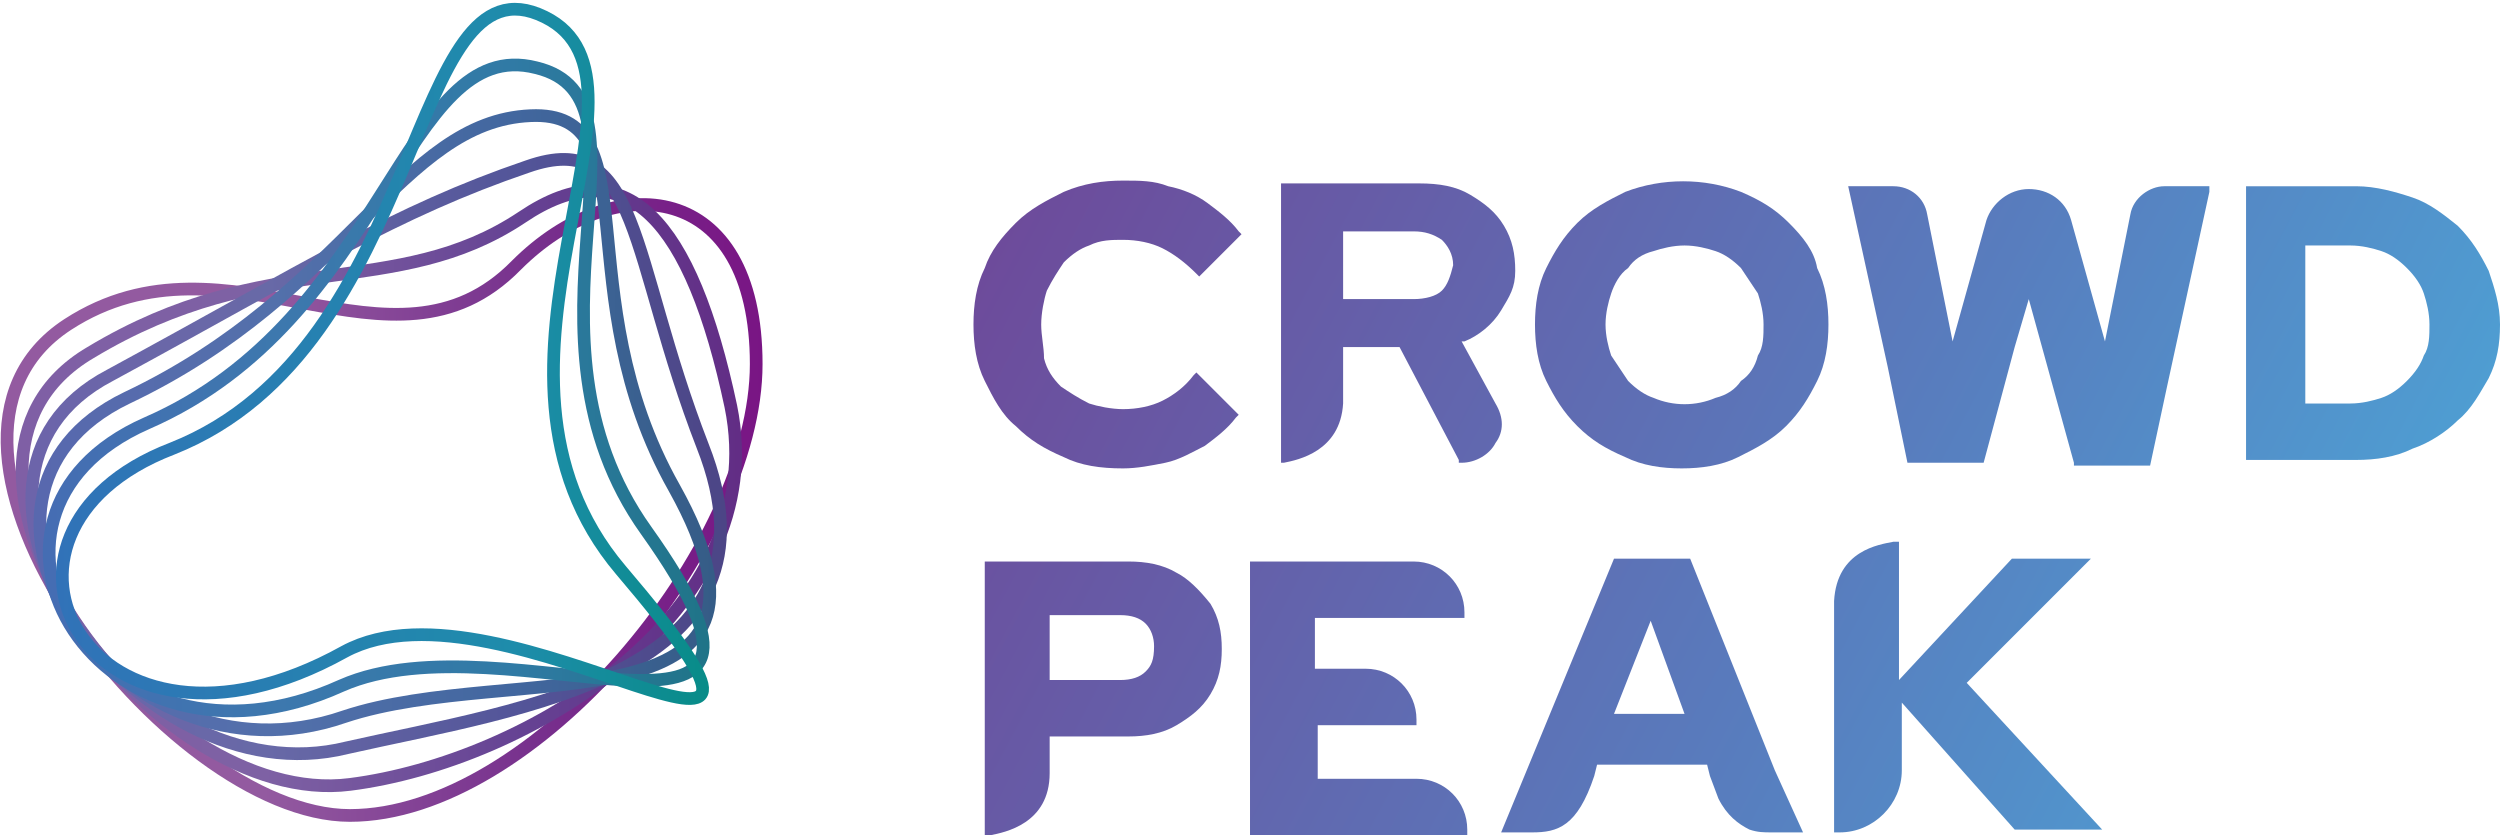 <?xml version="1.0" encoding="utf-8"?>
<!-- Generator: Adobe Illustrator 26.0.3, SVG Export Plug-In . SVG Version: 6.00 Build 0)  -->
<svg version="1.1" id="圖層_1" xmlns="http://www.w3.org/2000/svg" xmlns:xlink="http://www.w3.org/1999/xlink" x="0px" y="0px"
	 viewBox="0 0 88.6 29.6" style="enable-background:new 0 0 88.6 29.6;" xml:space="preserve">
<style type="text/css">
	.st0{fill:url(#SVGID_1_);}
	.st1{fill:url(#SVGID_00000018236515356243299240000013825434815242880391_);}
	.st2{fill:url(#SVGID_00000058584345201359395440000000580132043706659262_);}
	.st3{fill:url(#SVGID_00000009560740255221565710000010180251097290952872_);}
	.st4{fill:url(#SVGID_00000156576810058188627880000010289778734144331163_);}
	.st5{fill:url(#SVGID_00000031901970255047289890000011621542203369624235_);}
	.st6{fill:url(#SVGID_00000093857745537312867420000013039051651612331437_);}
	.st7{fill:url(#SVGID_00000127749619267004608000000009195705993168571780_);}
	.st8{fill:url(#SVGID_00000135689552501961181070000016912469198062296732_);}
	.st9{fill:none;stroke:url(#SVGID_00000121261293837273763330000008991663534210159295_);stroke-width:0.45;stroke-miterlimit:10;}
	.st10{fill:none;stroke:url(#SVGID_00000158736917464416735250000017766286552484488344_);stroke-width:0.45;stroke-miterlimit:10;}
	.st11{fill:none;stroke:url(#SVGID_00000045579950592652719800000008164538035691405703_);stroke-width:0.45;stroke-miterlimit:10;}
	.st12{fill:none;stroke:url(#SVGID_00000100342046502564929170000003056477975853535886_);stroke-width:0.45;stroke-miterlimit:10;}
	.st13{fill:none;stroke:url(#SVGID_00000004531982952897633450000018012147107473818037_);stroke-width:0.45;stroke-miterlimit:10;}
	.st14{fill:none;stroke:url(#SVGID_00000168836619904355023070000014400896820023785633_);stroke-width:0.45;stroke-miterlimit:10;}
</style>
<g>
	
		<linearGradient id="SVGID_1_" gradientUnits="userSpaceOnUse" x1="90.161" y1="612.579" x2="31.319" y2="581.501" gradientTransform="matrix(1 0 0 1 0 -565.258)">
		<stop  offset="0" style="stop-color:#45BEE6"/>
		<stop  offset="0.521" style="stop-color:#587DBE"/>
		<stop  offset="1" style="stop-color:#6D4B9B"/>
	</linearGradient>
	<path class="st0" d="M50.2,27.6h-3.5v-1.9h3.5v-0.2c0-1-0.8-1.8-1.8-1.8h-1.8v-1.8h5.3v-0.2c0-1-0.8-1.8-1.8-1.8h-5.8v9.7H52v-0.2
		C52,28.4,51.2,27.6,50.2,27.6z"/>
	
		<linearGradient id="SVGID_00000162352861934251069740000014994747838715752865_" gradientUnits="userSpaceOnUse" x1="95.028" y1="603.364" x2="36.186" y2="572.286" gradientTransform="matrix(1 0 0 1 0 -565.258)">
		<stop  offset="0" style="stop-color:#45BEE6"/>
		<stop  offset="0.521" style="stop-color:#587DBE"/>
		<stop  offset="1" style="stop-color:#6D4B9B"/>
	</linearGradient>
	<path style="fill:url(#SVGID_00000162352861934251069740000014994747838715752865_);" d="M74.1,19.8h-2.8l-4,4.3v-4.9h-0.2
		c-0.5,0.1-2,0.3-2.1,2.1v8.2h0.2c1.2,0,2.2-1,2.2-2.2v-2.4l4,4.5h3.1l-4.8-5.2L74.1,19.8z"/>
	
		<linearGradient id="SVGID_00000033340994447591851720000015277426911472178833_" gradientUnits="userSpaceOnUse" x1="88.088" y1="616.503" x2="29.247" y2="585.424" gradientTransform="matrix(1 0 0 1 0 -565.258)">
		<stop  offset="0" style="stop-color:#45BEE6"/>
		<stop  offset="0.521" style="stop-color:#587DBE"/>
		<stop  offset="1" style="stop-color:#6D4B9B"/>
	</linearGradient>
	<path style="fill:url(#SVGID_00000033340994447591851720000015277426911472178833_);" d="M41.7,20.3c-0.5-0.3-1.1-0.4-1.7-0.4h-5.1
		v9.7h0.2c0.5-0.1,2.1-0.4,2.1-2.2v-1.3H40c0.6,0,1.2-0.1,1.7-0.4s0.9-0.6,1.2-1.1s0.4-1,0.4-1.6s-0.1-1.1-0.4-1.6
		C42.5,20.9,42.1,20.5,41.7,20.3z M40.6,23.8c-0.2,0.2-0.5,0.3-0.9,0.3h-2.5v-2.3h2.5c0.4,0,0.7,0.1,0.9,0.3
		c0.2,0.2,0.3,0.5,0.3,0.8C40.9,23.4,40.8,23.6,40.6,23.8z"/>
	
		<linearGradient id="SVGID_00000079448450151259238270000002483158043280248767_" gradientUnits="userSpaceOnUse" x1="98.299" y1="597.171" x2="39.457" y2="566.092" gradientTransform="matrix(1 0 0 1 0 -565.258)">
		<stop  offset="0" style="stop-color:#45BEE6"/>
		<stop  offset="0.521" style="stop-color:#587DBE"/>
		<stop  offset="1" style="stop-color:#6D4B9B"/>
	</linearGradient>
	<path style="fill:url(#SVGID_00000079448450151259238270000002483158043280248767_);" d="M63.4,7.9c-0.5-0.5-1-0.8-1.7-1.1
		c-1.3-0.5-2.8-0.5-4.1,0c-0.6,0.3-1.2,0.6-1.7,1.1s-0.8,1-1.1,1.6s-0.4,1.3-0.4,2s0.1,1.4,0.4,2s0.6,1.1,1.1,1.6s1,0.8,1.7,1.1
		c0.6,0.3,1.3,0.4,2,0.4s1.4-0.1,2-0.4s1.2-0.6,1.7-1.1s0.8-1,1.1-1.6c0.3-0.6,0.4-1.3,0.4-2s-0.1-1.4-0.4-2
		C64.3,8.9,63.9,8.4,63.4,7.9z M62.3,12.6c-0.1,0.4-0.3,0.7-0.6,0.9c-0.2,0.3-0.5,0.5-0.9,0.6c-0.7,0.3-1.5,0.3-2.2,0
		c-0.3-0.1-0.6-0.3-0.9-0.6c-0.2-0.3-0.4-0.6-0.6-0.9c-0.1-0.3-0.2-0.7-0.2-1.1c0-0.4,0.1-0.8,0.2-1.1c0.1-0.3,0.3-0.7,0.6-0.9
		c0.2-0.3,0.5-0.5,0.9-0.6c0.3-0.1,0.7-0.2,1.1-0.2c0.4,0,0.8,0.1,1.1,0.2c0.3,0.1,0.6,0.3,0.9,0.6c0.2,0.3,0.4,0.6,0.6,0.9
		c0.1,0.3,0.2,0.7,0.2,1.1S62.5,12.3,62.3,12.6z"/>
	
		<linearGradient id="SVGID_00000029033099187254192350000015800971495581414027_" gradientUnits="userSpaceOnUse" x1="103.241" y1="587.814" x2="44.399" y2="556.736" gradientTransform="matrix(1 0 0 1 0 -565.258)">
		<stop  offset="0" style="stop-color:#45BEE6"/>
		<stop  offset="0.521" style="stop-color:#587DBE"/>
		<stop  offset="1" style="stop-color:#6D4B9B"/>
	</linearGradient>
	<path style="fill:url(#SVGID_00000029033099187254192350000015800971495581414027_);" d="M88.2,9.6C87.9,9,87.6,8.5,87.1,8
		c-0.5-0.4-1-0.8-1.6-1s-1.3-0.4-2-0.4h-3.9v9.7h3.9c0.7,0,1.4-0.1,2-0.4c0.6-0.2,1.2-0.6,1.6-1c0.5-0.4,0.8-1,1.1-1.5
		c0.3-0.6,0.4-1.2,0.4-1.9C88.6,10.8,88.4,10.2,88.2,9.6z M85.9,12.6c-0.1,0.3-0.3,0.6-0.6,0.9c-0.3,0.3-0.6,0.5-0.9,0.6
		s-0.7,0.2-1.1,0.2h-1.6V8.7h1.6c0.4,0,0.8,0.1,1.1,0.2C84.7,9,85,9.2,85.3,9.5s0.5,0.6,0.6,0.9c0.1,0.3,0.2,0.7,0.2,1.1
		S86.1,12.3,85.9,12.6z"/>
	
		<linearGradient id="SVGID_00000142152766238834524260000004981099799050061983_" gradientUnits="userSpaceOnUse" x1="95.86" y1="601.788" x2="37.018" y2="570.71" gradientTransform="matrix(1 0 0 1 0 -565.258)">
		<stop  offset="0" style="stop-color:#45BEE6"/>
		<stop  offset="0.521" style="stop-color:#587DBE"/>
		<stop  offset="1" style="stop-color:#6D4B9B"/>
	</linearGradient>
	<path style="fill:url(#SVGID_00000142152766238834524260000004981099799050061983_);" d="M53,14.3l-1.2-2.2h0.1
		c0.5-0.2,1-0.6,1.3-1.1s0.5-0.8,0.5-1.4c0-0.6-0.1-1.1-0.4-1.6c-0.3-0.5-0.7-0.8-1.2-1.1S51,6.5,50.3,6.5h-4.9v9.9h0.1
		c0.5-0.1,2-0.4,2.1-2.1v-2h2l2.1,4v0.1h0.1c0.5,0,1-0.3,1.2-0.7C53.3,15.3,53.3,14.8,53,14.3z M51.1,10.3L51.1,10.3
		c-0.2,0.2-0.6,0.3-1,0.3h-2.5V8.2h2.5c0.4,0,0.7,0.1,1,0.3c0.2,0.2,0.4,0.5,0.4,0.9C51.4,9.8,51.3,10.1,51.1,10.3z"/>
	
		<linearGradient id="SVGID_00000090255600509349600720000000002142567825180560_" gradientUnits="userSpaceOnUse" x1="93.987" y1="605.336" x2="35.145" y2="574.257" gradientTransform="matrix(1 0 0 1 0 -565.258)">
		<stop  offset="0" style="stop-color:#45BEE6"/>
		<stop  offset="0.521" style="stop-color:#587DBE"/>
		<stop  offset="1" style="stop-color:#6D4B9B"/>
	</linearGradient>
	<path style="fill:url(#SVGID_00000090255600509349600720000000002142567825180560_);" d="M37.7,9.3C38,9,38.3,8.8,38.6,8.7
		c0.4-0.2,0.8-0.2,1.2-0.2c0.5,0,1,0.1,1.4,0.3s0.8,0.5,1.2,0.9l0.1,0.1L44,8.3l-0.1-0.1c-0.3-0.4-0.7-0.7-1.1-1
		c-0.4-0.3-0.9-0.5-1.4-0.6c-0.5-0.2-1-0.2-1.6-0.2c-0.7,0-1.4,0.1-2.1,0.4c-0.6,0.3-1.2,0.6-1.7,1.1s-0.9,1-1.1,1.6
		c-0.3,0.6-0.4,1.3-0.4,2s0.1,1.4,0.4,2s0.6,1.2,1.1,1.6c0.5,0.5,1,0.8,1.7,1.1c0.6,0.3,1.3,0.4,2.1,0.4c0.5,0,1-0.1,1.5-0.2
		s1-0.4,1.4-0.6c0.4-0.3,0.8-0.6,1.1-1l0.1-0.1l-1.5-1.5l-0.1,0.1c-0.3,0.4-0.7,0.7-1.1,0.9s-0.9,0.3-1.4,0.3
		c-0.4,0-0.9-0.1-1.2-0.2c-0.4-0.2-0.7-0.4-1-0.6c-0.3-0.3-0.5-0.6-0.6-1c0-0.4-0.1-0.8-0.1-1.2s0.1-0.9,0.2-1.2
		C37.3,9.9,37.5,9.6,37.7,9.3z"/>
	
		<linearGradient id="SVGID_00000078043314361282568310000007121311772083894966_" gradientUnits="userSpaceOnUse" x1="92.192" y1="608.733" x2="33.35" y2="577.654" gradientTransform="matrix(1 0 0 1 0 -565.258)">
		<stop  offset="0" style="stop-color:#45BEE6"/>
		<stop  offset="0.521" style="stop-color:#587DBE"/>
		<stop  offset="1" style="stop-color:#6D4B9B"/>
	</linearGradient>
	<path style="fill:url(#SVGID_00000078043314361282568310000007121311772083894966_);" d="M62.9,27.3l-3-7.5h-2.7l-4,9.7h0.3
		c0.1,0,0.3,0,0.4,0c0.1,0,0.2,0,0.4,0c0.9,0,1.6-0.2,2.2-2l0.1-0.4h3.9l0.1,0.4l0,0l0.3,0.8l0,0c0.3,0.6,0.7,0.9,1.1,1.1
		c0.3,0.1,0.5,0.1,0.8,0.1c0.1,0,0.2,0,0.4,0c0.1,0,0.3,0,0.4,0h0.3L62.9,27.3L62.9,27.3z M57.2,25.3l1.3-3.3l1.2,3.3H57.2z"/>
	
		<linearGradient id="SVGID_00000094601987145571264680000004451380782762876308_" gradientUnits="userSpaceOnUse" x1="101.2" y1="591.679" x2="42.358" y2="560.6" gradientTransform="matrix(1 0 0 1 0 -565.258)">
		<stop  offset="0" style="stop-color:#45BEE6"/>
		<stop  offset="0.521" style="stop-color:#587DBE"/>
		<stop  offset="1" style="stop-color:#6D4B9B"/>
	</linearGradient>
	<path style="fill:url(#SVGID_00000094601987145571264680000004451380782762876308_);" d="M75.5,7.6l-0.9,4.5l-1.2-4.3
		c-0.2-0.7-0.8-1.1-1.5-1.1l0,0l0,0l0,0c-0.7,0-1.3,0.5-1.5,1.1l-1.2,4.3l-0.9-4.5c-0.1-0.6-0.6-1-1.2-1h-1.6l1.4,6.4l0.7,3.4l0,0
		h2.7l1.1-4.1l0.5-1.7l1.6,5.8v0.1h2.7l0.6-2.8l1.5-6.9V6.6h-1.6C76.2,6.6,75.6,7,75.5,7.6z"/>
</g>
<g id="XMLID_00000157998342550107266370000015500764881726277520_">
	
		<linearGradient id="SVGID_00000065766638569019511160000012678209407436423814_" gradientUnits="userSpaceOnUse" x1="2.136633e-02" y1="18.079" x2="27.021" y2="18.079">
		<stop  offset="0.346" style="stop-color:#935AA0"/>
		<stop  offset="0.7" style="stop-color:#77308D"/>
		<stop  offset="1" style="stop-color:#791584"/>
	</linearGradient>
	
		<path style="fill:none;stroke:url(#SVGID_00000065766638569019511160000012678209407436423814_);stroke-width:0.45;stroke-miterlimit:10;" d="
		M26.8,12.9c0,6.5-7.9,16-14.4,16s-16.6-13.1-10-17.4c5.7-3.7,11.5,2.4,15.9-2.1C21.8,5.9,26.8,6.4,26.8,12.9z"/>
	
		<linearGradient id="SVGID_00000011009835941748305810000008254886026676381886_" gradientUnits="userSpaceOnUse" x1="0.466" y1="17.274" x2="26.241" y2="17.274">
		<stop  offset="0" style="stop-color:#7F5FA5"/>
		<stop  offset="0.346" style="stop-color:#7E61A4"/>
		<stop  offset="0.7" style="stop-color:#654293"/>
		<stop  offset="1" style="stop-color:#622D85"/>
	</linearGradient>
	
		<path style="fill:none;stroke:url(#SVGID_00000011009835941748305810000008254886026676381886_);stroke-width:0.45;stroke-miterlimit:10;" d="
		M18.5,7.7c3.7-2.5,6,0.1,7.4,6.7c1.5,7.3-7.2,12.6-13.5,13.4c-7,0.9-16-11.3-9.2-15.3C9.5,8.7,14,10.7,18.5,7.7z"/>
	
		<linearGradient id="SVGID_00000041273436936488349240000011830500157103021965_" gradientUnits="userSpaceOnUse" x1="0.882" y1="16.225" x2="25.736" y2="16.225">
		<stop  offset="0" style="stop-color:#6C64AA"/>
		<stop  offset="0.346" style="stop-color:#6869A7"/>
		<stop  offset="0.7" style="stop-color:#535599"/>
		<stop  offset="1" style="stop-color:#4C4586"/>
	</linearGradient>
	
		<path style="fill:none;stroke:url(#SVGID_00000041273436936488349240000011830500157103021965_);stroke-width:0.45;stroke-miterlimit:10;" d="
		M18.7,5.9c4-1.4,3.6,3.2,6.2,9.9c3.2,8.1-6.4,9.3-12.6,10.7C4.7,28.4-3.2,17,3.9,13.3C10.9,9.5,14,7.5,18.7,5.9z"/>
	
		<linearGradient id="SVGID_00000112600063646116330830000010186534828197553574_" gradientUnits="userSpaceOnUse" x1="1.271" y1="15.009" x2="25.417" y2="15.009">
		<stop  offset="0" style="stop-color:#5868AE"/>
		<stop  offset="0.346" style="stop-color:#5370AB"/>
		<stop  offset="0.7" style="stop-color:#42679F"/>
		<stop  offset="1" style="stop-color:#355C86"/>
	</linearGradient>
	
		<path style="fill:none;stroke:url(#SVGID_00000112600063646116330830000010186534828197553574_);stroke-width:0.45;stroke-miterlimit:10;" d="
		M18.8,4.1c4.3-0.2,1.2,6.3,5.1,13.2c4.9,8.8-5.7,6.1-11.7,8.1c-8.1,2.8-15-7.8-7.7-11.3C12.3,10.4,14.2,4.3,18.8,4.1z"/>
	
		<linearGradient id="SVGID_00000156545501802526394030000003670093392910942378_" gradientUnits="userSpaceOnUse" x1="1.633" y1="13.708" x2="25.226" y2="13.708">
		<stop  offset="0" style="stop-color:#456DB3"/>
		<stop  offset="0.346" style="stop-color:#3D78AE"/>
		<stop  offset="0.7" style="stop-color:#307AA5"/>
		<stop  offset="1" style="stop-color:#1F7487"/>
	</linearGradient>
	
		<path style="fill:none;stroke:url(#SVGID_00000156545501802526394030000003670093392910942378_);stroke-width:0.45;stroke-miterlimit:10;" d="
		M19,2.4c4.6,1.1-1.1,9.4,3.9,16.4c6.7,9.4-4.9,2.9-10.8,5.5c-8.6,3.9-14.4-6-6.9-9.3C13.7,11.3,14.3,1.2,19,2.4z"/>
	
		<linearGradient id="SVGID_00000171703335025156584020000014417817308985359752_" gradientUnits="userSpaceOnUse" x1="1.97" y1="12.508" x2="25.119" y2="12.508">
		<stop  offset="0" style="stop-color:#3172B8"/>
		<stop  offset="0.7" style="stop-color:#1E8CAB"/>
		<stop  offset="1" style="stop-color:#088C88"/>
	</linearGradient>
	
		<path style="fill:none;stroke:url(#SVGID_00000171703335025156584020000014417817308985359752_);stroke-width:0.45;stroke-miterlimit:10;" d="
		M22,20.2c8.6,10.1-4.1-0.2-9.8,2.9c-9,5-13.9-4.2-6.1-7.2c9.1-3.6,8.3-17.7,13.2-15.3C24,2.9,15.9,13,22,20.2z"/>
</g>
</svg>
